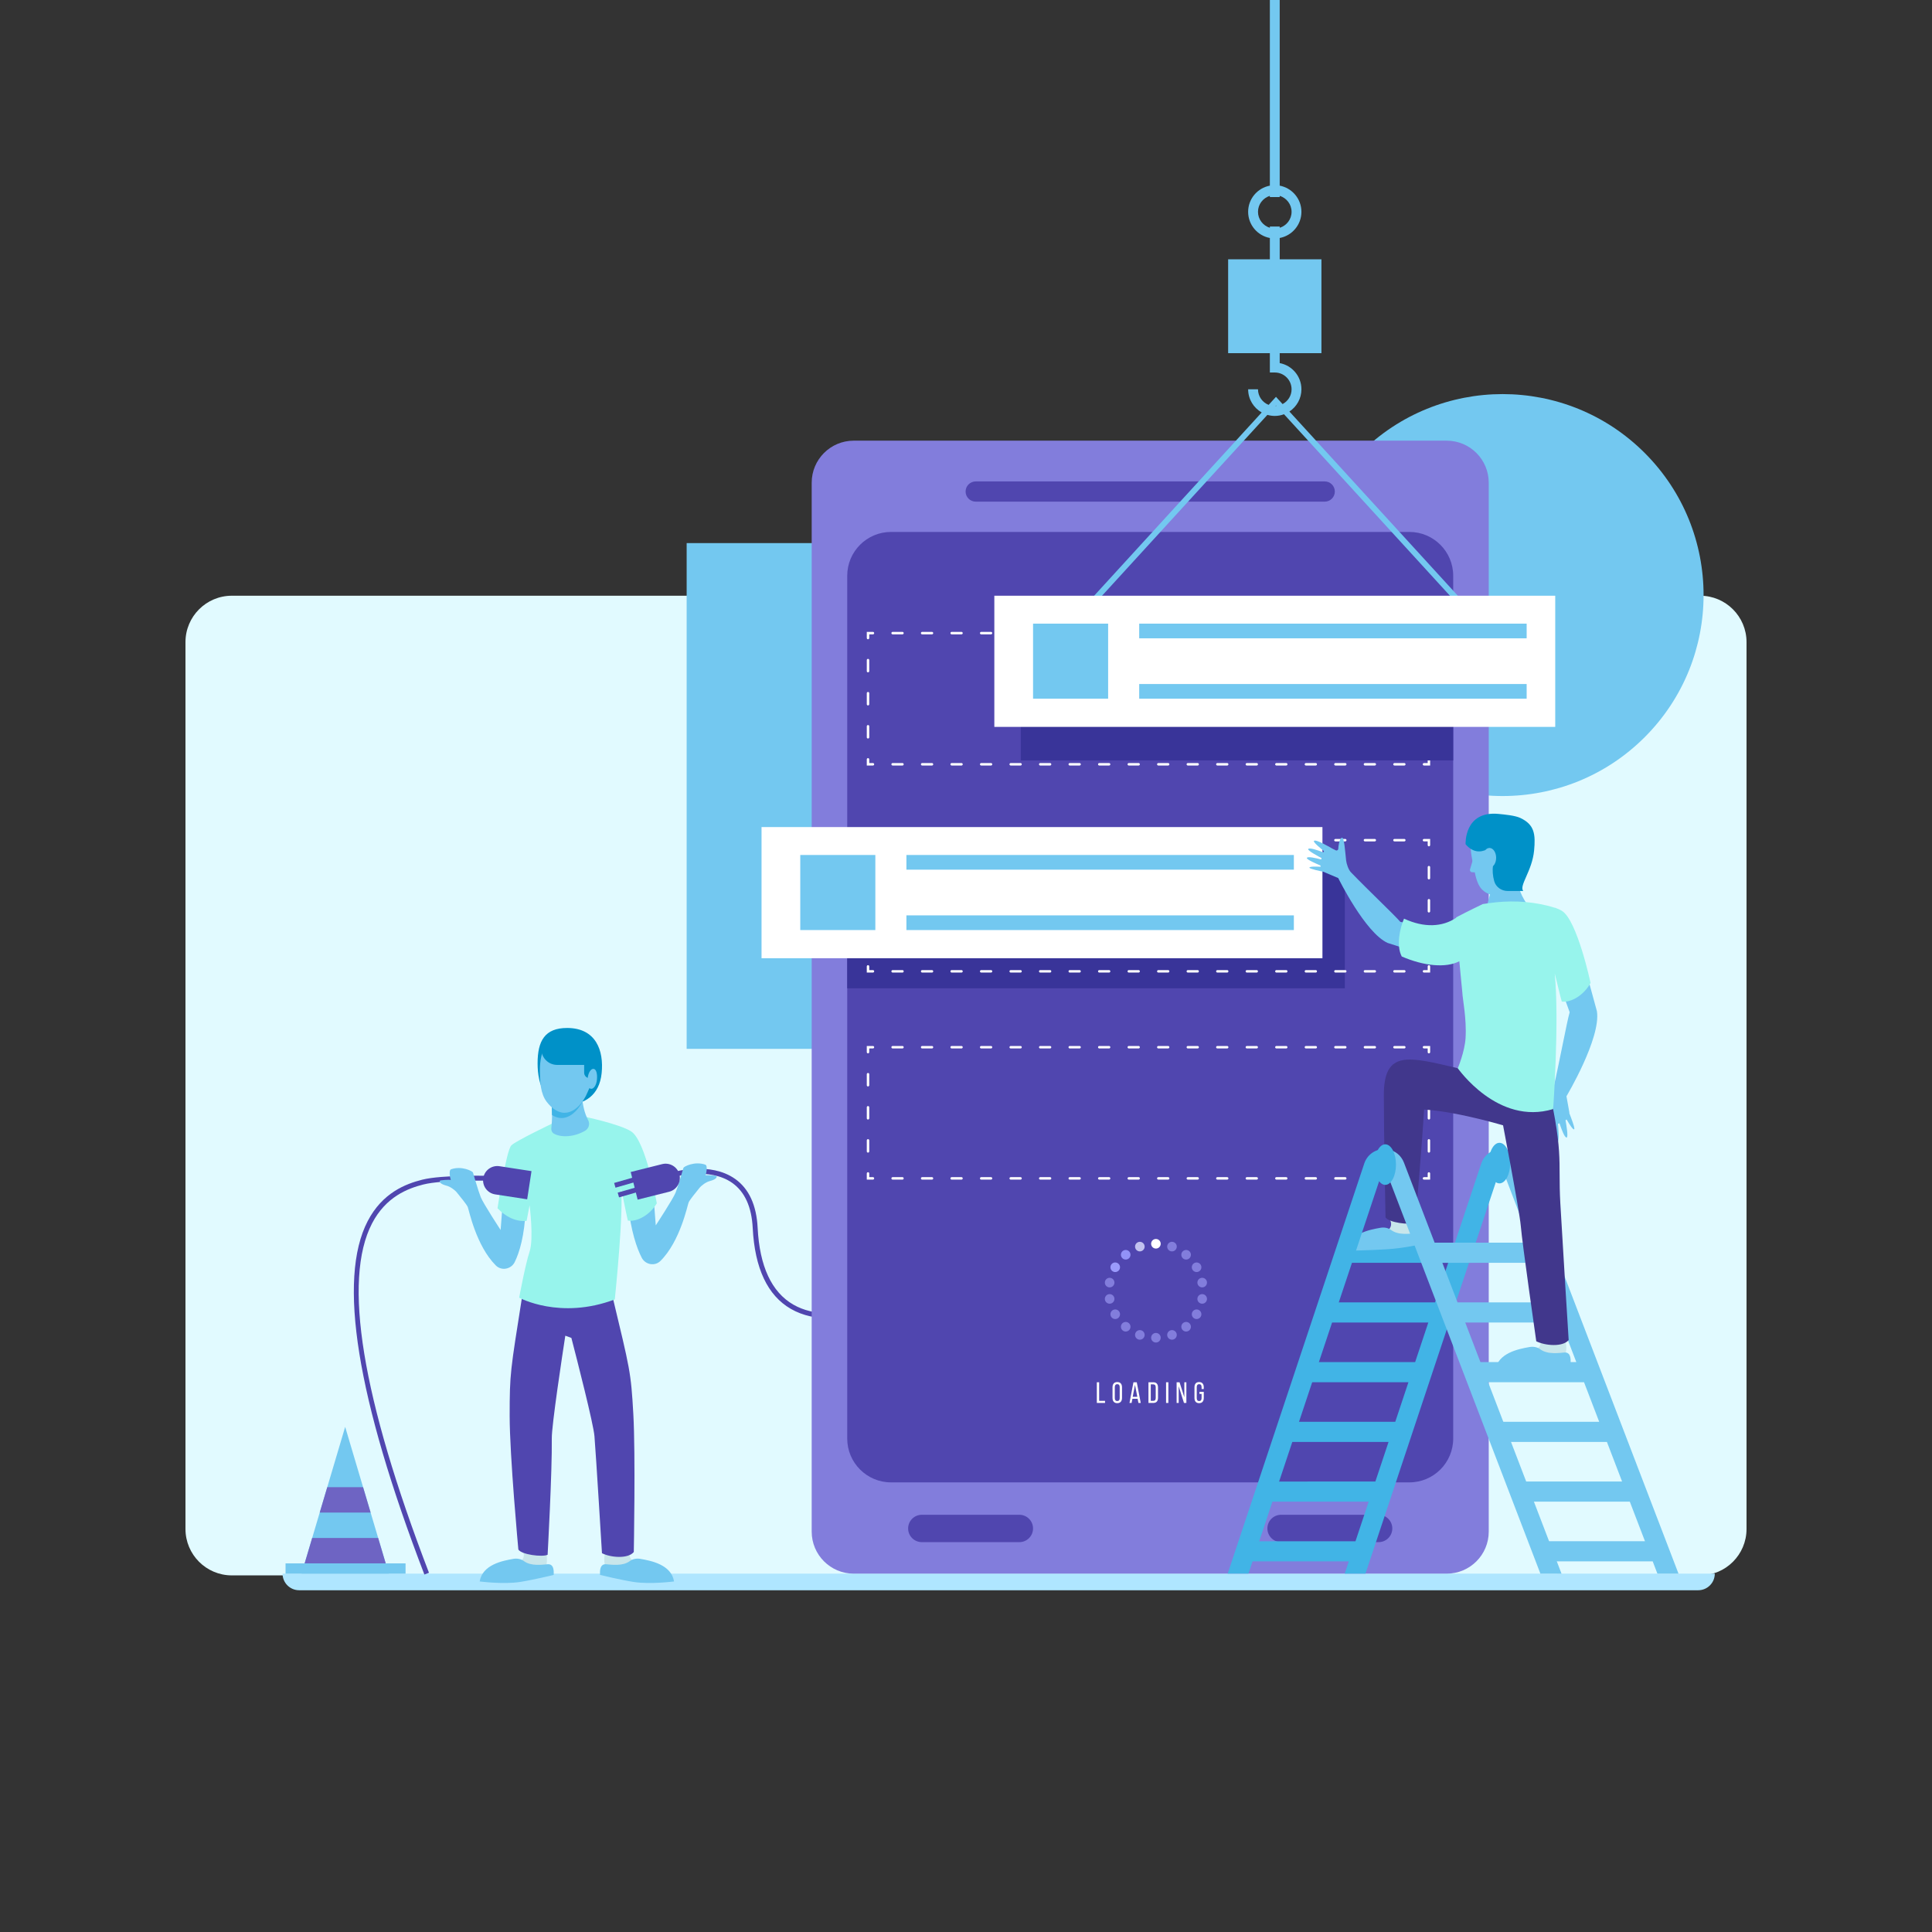 <?xml version="1.0" encoding="utf-8"?>
<!-- Generator: Adobe Illustrator 27.5.0, SVG Export Plug-In . SVG Version: 6.00 Build 0)  -->
<svg version="1.1" xmlns="http://www.w3.org/2000/svg" xmlns:xlink="http://www.w3.org/1999/xlink" x="0px" y="0px"
	 viewBox="0 0 500 500" style="enable-background:new 0 0 500 500;" xml:space="preserve">
<rect x="0" y="0" width="500" height="500" fill="#333333" stroke="none"/>
<g id="BACKGROUND">
	<g>
		<rect style="fill:transparent;" width="500" height="500"/>
		<path style="fill:#E1FAFF;" d="M439.991,407.709H60.009C53.376,407.709,48,402.332,48,395.7V166.182
			c0-6.632,5.377-12.009,12.009-12.009h379.982c6.632,0,12.009,5.377,12.009,12.009V395.7
			C452,402.332,446.623,407.709,439.991,407.709z"/>

		<ellipse transform="matrix(0.707 -0.707 0.707 0.707 5.037 320.114)" style="fill:#73C8F0;" cx="388.93" cy="153.977" rx="52.02" ry="52.02"/>
		<rect x="177.706" y="140.553" style="fill:#73C8F0;" width="64.72" height="130.888"/>
	</g>
</g>
	<g id="OBJECTS">
	<g>
		<g>
			<path style="fill:#0091C8;" d="M155.704,277.751c-0.597,5.756-4.434,8.193-9.436,8.193c-5.002,0-7.14-4.966-7.14-10.753
				c0-5.787,1.853-9.158,7.654-9.152C154.198,266.047,156.317,271.839,155.704,277.751z"/>
		</g>
		<g>
			<path style="fill:#AFE6FF;" d="M439.491,411.555H77.421c-2.372,0-4.295-1.923-4.295-4.295l0,0h370.661l0,0
				C443.786,409.632,441.863,411.555,439.491,411.555z"/>
		</g>
		<g>
			<path style="fill:#C8E6EB;" d="M134.496,404.306c1.633,1.104,3.538,1.942,6.757,1.49c0.415-1.315,0.371-2.962,0-4.847h-6.314
				C136.031,402.172,135.615,403.576,134.496,404.306z"/>
		</g>
		<g>
			<path style="fill:#73C8F0;" d="M143.021,405.482c-0.21-0.447-0.696-0.7-1.188-0.664c-1.391,0.103-4.374,0.59-6.236-0.804
				c-0.776-0.581-1.787-0.746-2.742-0.581c-2.851,0.491-8.012,1.521-8.713,5.845c0,0,6.157,0.802,10.455,0.129
				c3.526-0.552,8.698-1.819,8.698-1.819C143.298,406.913,143.387,406.263,143.021,405.482z"/>
		</g>
		<g>
			<path style="fill:#C8E6EB;" d="M164.407,404.208l-7.542,1.588c-0.715-1.421-0.573-3.075,0-4.847h6.314
				C162.76,402.343,162.608,403.372,164.407,404.208z"/>
		</g>
		<g>
			<path style="fill:#5046AF;" d="M109.83,407.488c-17.526-45.661-22.466-76.43-14.681-91.45c3.827-7.385,9.877-9.659,14.094-10.728
				c5.208-1.318,17.379-1.014,17.894-1l-0.033,1.274c-0.125-0.002-12.511-0.314-17.548,0.963
				c-3.979,1.008-9.684,3.148-13.275,10.077c-7.609,14.684-2.65,45.101,14.74,90.407L109.83,407.488z"/>
		</g>
		<g>
			<path style="fill:#73C8F0;" d="M130.21,309.818l-0.649,8.502c0,0-4.475-6.824-5.146-8.502c-0.671-1.678-1.902-6.041-2.014-6.377
				c-0.112-0.336-2.882-1.8-5.657-0.833c-0.747,0.26-0.159,2.724-0.047,2.738c0.112,0.014-1.21-0.081-2.627,0.137
				c-0.487,0.075-0.516,0.861,1.534,1.384c0.913,0.233,2.116,1.078,2.694,1.822c0.979,1.261,2.429,2.931,2.76,3.703
				c0.288,0.673,2.144,10.009,7.269,15.113c1.474,1.468,3.974,0.976,4.887-0.894c1.206-2.472,2.542-6.741,2.835-13.771
				L130.21,309.818z"/>
		</g>
		<path style="fill:#5046AF;" d="M163.908,366.031c-0.626-11.094-0.849-11.498-5.466-30.804c-0.374-1.562-1.771-2.665-3.377-2.665
			h-16.503c-1.709,0-3.164,1.248-3.43,2.936c-3.055,19.386-3.232,19.864-3.232,30.934c0,10.328,2.251,34.579,2.251,34.579
			c0.788,1.323,6.124,2.006,7.572,1.369c0,0,1.193-21.559,1.08-30.095c-0.045-3.404,2.753-21.773,3.499-26.608l1.572,0.574
			c1.464,5.649,5.7,22.18,5.97,25.414c0.396,4.744,1.945,30.305,1.945,30.305c2.287,1.144,6.729,1.507,8.237-0.31
			C164.027,401.659,164.49,376.343,163.908,366.031z"/>
		<g>
			<path style="fill:#5046AF;" d="M214.86,341.204c-3.499,0-7.041-0.657-10.178-2.46c-6.027-3.463-9.352-10.509-9.88-20.942
				c-0.276-5.454-2.061-9.379-5.303-11.668c-5.927-4.183-14.876-1.568-14.966-1.542l-0.367-1.221
				c0.391-0.117,9.624-2.819,16.063,1.718c3.583,2.525,5.55,6.78,5.847,12.648c0.505,9.973,3.615,16.669,9.242,19.901
				c10.759,6.184,27.334-2.255,27.5-2.342l0.586,1.133C232.894,336.692,224.025,341.204,214.86,341.204z"/>
		</g>
		<g>
			<path style="fill:#73C8F0;" d="M169.062,308.621l0.649,8.502c0,0,4.475-6.824,5.146-8.502c0.671-1.678,1.902-6.041,2.014-6.377
				c0.112-0.336,2.882-1.8,5.657-0.833c0.747,0.26,0.159,2.724,0.047,2.738c-0.112,0.014,1.21-0.081,2.627,0.136
				c0.486,0.075,0.516,0.861-1.534,1.384c-0.913,0.233-2.116,1.078-2.694,1.822c-0.98,1.261-2.429,2.931-2.76,3.703
				c-0.289,0.673-2.15,10.036-7.291,15.134c-1.457,1.445-3.914,0.986-4.85-0.84c-1.26-2.456-2.776-6.76-3.582-14L169.062,308.621z"
			/>
		</g>
		<g>
			<path style="fill:#827DDC;" d="M374.405,407.259h-153.46c-6.008,0-10.879-4.871-10.879-10.879V124.923
				c0-6.008,4.871-10.879,10.879-10.879h153.46c6.008,0,10.879,4.871,10.879,10.879V396.38
				C385.284,402.389,380.413,407.259,374.405,407.259z"/>
		</g>
		<g>
			<path style="fill:#5046AF;" d="M364.743,383.638H230.607c-6.266,0-11.345-5.079-11.345-11.345V149.01
				c0-6.266,5.079-11.345,11.345-11.345h134.136c6.266,0,11.345,5.079,11.345,11.345v223.283
				C376.088,378.559,371.008,383.638,364.743,383.638z"/>
		</g>
		<g>
			<rect x="219.262" y="221.824" style="fill:#393499;" width="128.78" height="33.945"/>
		</g>
		<g>
			<g>
				<g>
					<path style="fill:#FFFFFF;" d="M370.12,305.281h-1.593c-0.176,0-0.318-0.143-0.318-0.318c0-0.176,0.143-0.318,0.318-0.318
						h0.956v-0.956c0-0.176,0.143-0.318,0.318-0.318c0.176,0,0.318,0.143,0.318,0.318V305.281z"/>
				</g>
				<g>
					<path style="fill:#FFFFFF;" d="M363.435,305.281h-2.547c-0.176,0-0.318-0.143-0.318-0.318c0-0.176,0.143-0.318,0.318-0.318
						h2.547c0.176,0,0.318,0.143,0.318,0.318C363.753,305.139,363.61,305.281,363.435,305.281z M355.795,305.281h-2.547
						c-0.176,0-0.318-0.143-0.318-0.318c0-0.176,0.143-0.318,0.318-0.318h2.547c0.176,0,0.318,0.143,0.318,0.318
						C356.113,305.139,355.971,305.281,355.795,305.281z M348.155,305.281h-2.547c-0.176,0-0.318-0.143-0.318-0.318
						c0-0.176,0.143-0.318,0.318-0.318h2.547c0.176,0,0.318,0.143,0.318,0.318C348.474,305.139,348.331,305.281,348.155,305.281z
						 M340.515,305.281h-2.546c-0.176,0-0.318-0.143-0.318-0.318c0-0.176,0.143-0.318,0.318-0.318h2.546
						c0.176,0,0.318,0.143,0.318,0.318C340.833,305.139,340.69,305.281,340.515,305.281z M332.875,305.281h-2.547
						c-0.176,0-0.318-0.143-0.318-0.318c0-0.176,0.142-0.318,0.318-0.318h2.547c0.176,0,0.318,0.143,0.318,0.318
						C333.193,305.139,333.051,305.281,332.875,305.281z M325.235,305.281h-2.547c-0.176,0-0.318-0.143-0.318-0.318
						c0-0.176,0.143-0.318,0.318-0.318h2.547c0.176,0,0.318,0.143,0.318,0.318C325.554,305.139,325.411,305.281,325.235,305.281z
						 M317.596,305.281h-2.547c-0.176,0-0.318-0.143-0.318-0.318c0-0.176,0.142-0.318,0.318-0.318h2.547
						c0.176,0,0.318,0.143,0.318,0.318C317.914,305.139,317.771,305.281,317.596,305.281z M309.955,305.281h-2.546
						c-0.176,0-0.318-0.143-0.318-0.318c0-0.176,0.143-0.318,0.318-0.318h2.546c0.176,0,0.318,0.143,0.318,0.318
						C310.273,305.139,310.131,305.281,309.955,305.281z M302.315,305.281h-2.547c-0.176,0-0.318-0.143-0.318-0.318
						c0-0.176,0.143-0.318,0.318-0.318h2.547c0.176,0,0.318,0.143,0.318,0.318C302.634,305.139,302.491,305.281,302.315,305.281z
						 M294.676,305.281h-2.547c-0.176,0-0.318-0.143-0.318-0.318c0-0.176,0.143-0.318,0.318-0.318h2.547
						c0.176,0,0.318,0.143,0.318,0.318C294.994,305.139,294.852,305.281,294.676,305.281z M287.036,305.281h-2.547
						c-0.176,0-0.318-0.143-0.318-0.318c0-0.176,0.143-0.318,0.318-0.318h2.547c0.176,0,0.318,0.143,0.318,0.318
						C287.354,305.139,287.212,305.281,287.036,305.281z M279.395,305.281h-2.546c-0.176,0-0.318-0.143-0.318-0.318
						c0-0.176,0.143-0.318,0.318-0.318h2.546c0.176,0,0.318,0.143,0.318,0.318C279.714,305.139,279.571,305.281,279.395,305.281z
						 M271.756,305.281h-2.547c-0.176,0-0.318-0.143-0.318-0.318c0-0.176,0.143-0.318,0.318-0.318h2.547
						c0.176,0,0.318,0.143,0.318,0.318C272.074,305.139,271.932,305.281,271.756,305.281z M264.116,305.281h-2.547
						c-0.176,0-0.318-0.143-0.318-0.318c0-0.176,0.143-0.318,0.318-0.318h2.547c0.176,0,0.318,0.143,0.318,0.318
						C264.435,305.139,264.292,305.281,264.116,305.281z M256.477,305.281h-2.547c-0.176,0-0.318-0.143-0.318-0.318
						c0-0.176,0.143-0.318,0.318-0.318h2.547c0.176,0,0.318,0.143,0.318,0.318C256.795,305.139,256.652,305.281,256.477,305.281z
						 M248.836,305.281h-2.547c-0.176,0-0.319-0.143-0.319-0.318c0-0.176,0.143-0.318,0.319-0.318h2.547
						c0.176,0,0.319,0.143,0.319,0.318C249.155,305.139,249.012,305.281,248.836,305.281z M241.196,305.281h-2.546
						c-0.176,0-0.319-0.143-0.319-0.318c0-0.176,0.143-0.318,0.319-0.318h2.546c0.176,0,0.319,0.143,0.319,0.318
						C241.515,305.139,241.372,305.281,241.196,305.281z M233.557,305.281h-2.547c-0.176,0-0.319-0.143-0.319-0.318
						c0-0.176,0.143-0.318,0.319-0.318h2.547c0.176,0,0.319,0.143,0.319,0.318C233.875,305.139,233.732,305.281,233.557,305.281z"/>
				</g>
				<g>
					<path style="fill:#FFFFFF;" d="M225.916,305.281h-1.593v-1.593c0-0.176,0.143-0.318,0.319-0.318
						c0.176,0,0.319,0.143,0.319,0.318v0.956h0.956c0.176,0,0.319,0.143,0.319,0.318
						C226.235,305.139,226.092,305.281,225.916,305.281z"/>
				</g>
				<g>
					<path style="fill:#FFFFFF;" d="M224.642,298.299c-0.176,0-0.319-0.142-0.319-0.318v-2.854c0-0.176,0.143-0.318,0.319-0.318
						c0.176,0,0.319,0.143,0.319,0.318v2.854C224.96,298.156,224.817,298.299,224.642,298.299z M224.642,289.736
						c-0.176,0-0.319-0.142-0.319-0.318v-2.853c0-0.176,0.143-0.318,0.319-0.318c0.176,0,0.319,0.143,0.319,0.318v2.853
						C224.96,289.594,224.817,289.736,224.642,289.736z M224.642,281.174c-0.176,0-0.319-0.142-0.319-0.318v-2.853
						c0-0.176,0.143-0.318,0.319-0.318c0.176,0,0.319,0.143,0.319,0.318v2.853C224.96,281.031,224.817,281.174,224.642,281.174z"/>
				</g>
				<g>
					<path style="fill:#FFFFFF;" d="M224.642,272.611c-0.176,0-0.319-0.142-0.319-0.318V270.7h1.593
						c0.176,0,0.319,0.143,0.319,0.318c0,0.176-0.143,0.318-0.319,0.318h-0.956v0.956
						C224.96,272.469,224.817,272.611,224.642,272.611z"/>
				</g>
				<g>
					<path style="fill:#FFFFFF;" d="M363.434,271.337h-2.546c-0.176,0-0.318-0.143-0.318-0.318c0-0.176,0.143-0.318,0.318-0.318
						h2.546c0.176,0,0.318,0.143,0.318,0.318C363.752,271.194,363.609,271.337,363.434,271.337z M355.794,271.337h-2.547
						c-0.176,0-0.318-0.143-0.318-0.318c0-0.176,0.143-0.318,0.318-0.318h2.547c0.176,0,0.318,0.143,0.318,0.318
						C356.112,271.194,355.97,271.337,355.794,271.337z M348.154,271.337h-2.547c-0.176,0-0.318-0.143-0.318-0.318
						c0-0.176,0.142-0.318,0.318-0.318h2.547c0.176,0,0.318,0.143,0.318,0.318C348.473,271.194,348.33,271.337,348.154,271.337z
						 M340.515,271.337h-2.547c-0.176,0-0.318-0.143-0.318-0.318c0-0.176,0.143-0.318,0.318-0.318h2.547
						c0.176,0,0.318,0.143,0.318,0.318C340.833,271.194,340.69,271.337,340.515,271.337z M332.874,271.337h-2.546
						c-0.176,0-0.318-0.143-0.318-0.318c0-0.176,0.142-0.318,0.318-0.318h2.546c0.176,0,0.318,0.143,0.318,0.318
						C333.192,271.194,333.05,271.337,332.874,271.337z M325.234,271.337h-2.547c-0.176,0-0.318-0.143-0.318-0.318
						c0-0.176,0.143-0.318,0.318-0.318h2.547c0.176,0,0.318,0.143,0.318,0.318C325.553,271.194,325.41,271.337,325.234,271.337z
						 M317.595,271.337h-2.547c-0.176,0-0.318-0.143-0.318-0.318c0-0.176,0.143-0.318,0.318-0.318h2.547
						c0.176,0,0.318,0.143,0.318,0.318C317.913,271.194,317.77,271.337,317.595,271.337z M309.955,271.337h-2.547
						c-0.176,0-0.318-0.143-0.318-0.318c0-0.176,0.143-0.318,0.318-0.318h2.547c0.176,0,0.318,0.143,0.318,0.318
						C310.273,271.194,310.131,271.337,309.955,271.337z M302.314,271.337h-2.546c-0.176,0-0.318-0.143-0.318-0.318
						c0-0.176,0.143-0.318,0.318-0.318h2.546c0.176,0,0.318,0.143,0.318,0.318C302.633,271.194,302.49,271.337,302.314,271.337z
						 M294.675,271.337h-2.547c-0.176,0-0.318-0.143-0.318-0.318c0-0.176,0.142-0.318,0.318-0.318h2.547
						c0.176,0,0.318,0.143,0.318,0.318C294.993,271.194,294.851,271.337,294.675,271.337z M287.035,271.337h-2.547
						c-0.176,0-0.318-0.143-0.318-0.318c0-0.176,0.143-0.318,0.318-0.318h2.547c0.176,0,0.318,0.143,0.318,0.318
						C287.353,271.194,287.211,271.337,287.035,271.337z M279.395,271.337h-2.547c-0.176,0-0.318-0.143-0.318-0.318
						c0-0.176,0.143-0.318,0.318-0.318h2.547c0.176,0,0.318,0.143,0.318,0.318C279.714,271.194,279.571,271.337,279.395,271.337z
						 M271.755,271.337h-2.546c-0.176,0-0.318-0.143-0.318-0.318c0-0.176,0.143-0.318,0.318-0.318h2.546
						c0.176,0,0.318,0.143,0.318,0.318C272.073,271.194,271.931,271.337,271.755,271.337z M264.115,271.337h-2.547
						c-0.176,0-0.318-0.143-0.318-0.318c0-0.176,0.143-0.318,0.318-0.318h2.547c0.176,0,0.318,0.143,0.318,0.318
						C264.434,271.194,264.291,271.337,264.115,271.337z M256.476,271.337h-2.547c-0.176,0-0.318-0.143-0.318-0.318
						c0-0.176,0.142-0.318,0.318-0.318h2.547c0.176,0,0.318,0.143,0.318,0.318C256.794,271.194,256.651,271.337,256.476,271.337z
						 M248.835,271.337h-2.546c-0.176,0-0.319-0.143-0.319-0.318c0-0.176,0.143-0.318,0.319-0.318h2.546
						c0.176,0,0.319,0.143,0.319,0.318C249.154,271.194,249.011,271.337,248.835,271.337z M241.196,271.337h-2.547
						c-0.176,0-0.319-0.143-0.319-0.318c0-0.176,0.143-0.318,0.319-0.318h2.547c0.176,0,0.319,0.143,0.319,0.318
						C241.515,271.194,241.372,271.337,241.196,271.337z M233.556,271.337h-2.546c-0.176,0-0.319-0.143-0.319-0.318
						c0-0.176,0.143-0.318,0.319-0.318h2.546c0.176,0,0.319,0.143,0.319,0.318C233.874,271.194,233.731,271.337,233.556,271.337z"/>
				</g>
				<g>
					<path style="fill:#FFFFFF;" d="M369.802,272.611c-0.176,0-0.318-0.142-0.318-0.318v-0.956h-0.956
						c-0.176,0-0.318-0.143-0.318-0.318c0-0.176,0.143-0.318,0.318-0.318h1.593v1.593
						C370.12,272.469,369.977,272.611,369.802,272.611z"/>
				</g>
				<g>
					<path style="fill:#FFFFFF;" d="M369.802,298.298c-0.176,0-0.318-0.143-0.318-0.318v-2.853c0-0.176,0.143-0.318,0.318-0.318
						c0.176,0,0.318,0.143,0.318,0.318v2.853C370.12,298.155,369.977,298.298,369.802,298.298z M369.802,289.735
						c-0.176,0-0.318-0.143-0.318-0.318v-2.853c0-0.176,0.143-0.318,0.318-0.318c0.176,0,0.318,0.143,0.318,0.318v2.853
						C370.12,289.593,369.977,289.735,369.802,289.735z M369.802,281.174c-0.176,0-0.318-0.142-0.318-0.318v-2.854
						c0-0.176,0.143-0.318,0.318-0.318c0.176,0,0.318,0.143,0.318,0.318v2.854C370.12,281.031,369.977,281.174,369.802,281.174z"/>
				</g>
			</g>
			<g>
				<g>
					<path style="fill:#FFFFFF;" d="M370.12,251.698h-1.593c-0.176,0-0.318-0.143-0.318-0.318s0.143-0.318,0.318-0.318h0.956v-0.956
						c0-0.176,0.143-0.319,0.318-0.319c0.176,0,0.318,0.143,0.318,0.319V251.698z"/>
				</g>
				<g>
					<path style="fill:#FFFFFF;" d="M363.435,251.698h-2.547c-0.176,0-0.318-0.143-0.318-0.318s0.143-0.318,0.318-0.318h2.547
						c0.176,0,0.318,0.143,0.318,0.318S363.61,251.698,363.435,251.698z M355.795,251.698h-2.547c-0.176,0-0.318-0.143-0.318-0.318
						s0.143-0.318,0.318-0.318h2.547c0.176,0,0.318,0.143,0.318,0.318S355.971,251.698,355.795,251.698z M348.155,251.698h-2.547
						c-0.176,0-0.318-0.143-0.318-0.318s0.143-0.318,0.318-0.318h2.547c0.176,0,0.318,0.143,0.318,0.318
						S348.331,251.698,348.155,251.698z M340.515,251.698h-2.546c-0.176,0-0.318-0.143-0.318-0.318s0.143-0.318,0.318-0.318h2.546
						c0.176,0,0.318,0.143,0.318,0.318S340.69,251.698,340.515,251.698z M332.875,251.698h-2.547c-0.176,0-0.318-0.143-0.318-0.318
						s0.142-0.318,0.318-0.318h2.547c0.176,0,0.318,0.143,0.318,0.318S333.051,251.698,332.875,251.698z M325.235,251.698h-2.547
						c-0.176,0-0.318-0.143-0.318-0.318s0.143-0.318,0.318-0.318h2.547c0.176,0,0.318,0.143,0.318,0.318
						S325.411,251.698,325.235,251.698z M317.596,251.698h-2.547c-0.176,0-0.318-0.143-0.318-0.318s0.142-0.318,0.318-0.318h2.547
						c0.176,0,0.318,0.143,0.318,0.318S317.771,251.698,317.596,251.698z M309.955,251.698h-2.546c-0.176,0-0.318-0.143-0.318-0.318
						s0.143-0.318,0.318-0.318h2.546c0.176,0,0.318,0.143,0.318,0.318S310.131,251.698,309.955,251.698z M302.315,251.698h-2.547
						c-0.176,0-0.318-0.143-0.318-0.318s0.143-0.318,0.318-0.318h2.547c0.176,0,0.318,0.143,0.318,0.318
						S302.491,251.698,302.315,251.698z M294.676,251.698h-2.547c-0.176,0-0.318-0.143-0.318-0.318s0.143-0.318,0.318-0.318h2.547
						c0.176,0,0.318,0.143,0.318,0.318S294.852,251.698,294.676,251.698z M287.036,251.698h-2.547c-0.176,0-0.318-0.143-0.318-0.318
						s0.143-0.318,0.318-0.318h2.547c0.176,0,0.318,0.143,0.318,0.318S287.212,251.698,287.036,251.698z M279.395,251.698h-2.546
						c-0.176,0-0.318-0.143-0.318-0.318s0.143-0.318,0.318-0.318h2.546c0.176,0,0.318,0.143,0.318,0.318
						S279.571,251.698,279.395,251.698z M271.756,251.698h-2.547c-0.176,0-0.318-0.143-0.318-0.318s0.143-0.318,0.318-0.318h2.547
						c0.176,0,0.318,0.143,0.318,0.318S271.932,251.698,271.756,251.698z M264.116,251.698h-2.547c-0.176,0-0.318-0.143-0.318-0.318
						s0.143-0.318,0.318-0.318h2.547c0.176,0,0.318,0.143,0.318,0.318S264.292,251.698,264.116,251.698z M256.477,251.698h-2.547
						c-0.176,0-0.318-0.143-0.318-0.318s0.143-0.318,0.318-0.318h2.547c0.176,0,0.318,0.143,0.318,0.318
						S256.652,251.698,256.477,251.698z M248.836,251.698h-2.547c-0.176,0-0.319-0.143-0.319-0.318s0.143-0.318,0.319-0.318h2.547
						c0.176,0,0.319,0.143,0.319,0.318S249.012,251.698,248.836,251.698z M241.196,251.698h-2.546c-0.176,0-0.319-0.143-0.319-0.318
						s0.143-0.318,0.319-0.318h2.546c0.176,0,0.319,0.143,0.319,0.318S241.372,251.698,241.196,251.698z M233.557,251.698h-2.547
						c-0.176,0-0.319-0.143-0.319-0.318s0.143-0.318,0.319-0.318h2.547c0.176,0,0.319,0.143,0.319,0.318
						S233.732,251.698,233.557,251.698z"/>
				</g>
				<g>
					<path style="fill:#FFFFFF;" d="M225.916,251.698h-1.593v-1.593c0-0.176,0.143-0.319,0.319-0.319
						c0.176,0,0.319,0.143,0.319,0.319v0.956h0.956c0.176,0,0.319,0.143,0.319,0.318S226.092,251.698,225.916,251.698z"/>
				</g>
				<g>
					<path style="fill:#FFFFFF;" d="M224.642,244.715c-0.176,0-0.319-0.143-0.319-0.319v-2.854c0-0.176,0.143-0.319,0.319-0.319
						c0.176,0,0.319,0.143,0.319,0.319v2.854C224.96,244.572,224.817,244.715,224.642,244.715z M224.642,236.153
						c-0.176,0-0.319-0.143-0.319-0.319v-2.854c0-0.176,0.143-0.319,0.319-0.319c0.176,0,0.319,0.143,0.319,0.319v2.854
						C224.96,236.01,224.817,236.153,224.642,236.153z M224.642,227.591c-0.176,0-0.319-0.143-0.319-0.319v-2.855
						c0-0.176,0.143-0.319,0.319-0.319c0.176,0,0.319,0.143,0.319,0.319v2.855C224.96,227.448,224.817,227.591,224.642,227.591z"/>
				</g>
				<g>
					<path style="fill:#FFFFFF;" d="M224.642,219.028c-0.176,0-0.319-0.143-0.319-0.319v-1.593h1.593
						c0.176,0,0.319,0.143,0.319,0.319c0,0.176-0.143,0.319-0.319,0.319h-0.956v0.956
						C224.96,218.885,224.817,219.028,224.642,219.028z"/>
				</g>
				<g>
					<path style="fill:#FFFFFF;" d="M363.434,217.754h-2.546c-0.176,0-0.318-0.143-0.318-0.319c0-0.176,0.143-0.319,0.318-0.319
						h2.546c0.176,0,0.318,0.143,0.318,0.319C363.752,217.611,363.609,217.754,363.434,217.754z M355.794,217.754h-2.547
						c-0.176,0-0.318-0.143-0.318-0.319c0-0.176,0.143-0.319,0.318-0.319h2.547c0.176,0,0.318,0.143,0.318,0.319
						C356.112,217.611,355.97,217.754,355.794,217.754z M348.154,217.754h-2.547c-0.176,0-0.318-0.143-0.318-0.319
						c0-0.176,0.142-0.319,0.318-0.319h2.547c0.176,0,0.318,0.143,0.318,0.319C348.473,217.611,348.33,217.754,348.154,217.754z
						 M340.515,217.754h-2.547c-0.176,0-0.318-0.143-0.318-0.319c0-0.176,0.143-0.319,0.318-0.319h2.547
						c0.176,0,0.318,0.143,0.318,0.319C340.833,217.611,340.69,217.754,340.515,217.754z M332.874,217.754h-2.546
						c-0.176,0-0.318-0.143-0.318-0.319c0-0.176,0.142-0.319,0.318-0.319h2.546c0.176,0,0.318,0.143,0.318,0.319
						C333.192,217.611,333.05,217.754,332.874,217.754z M325.234,217.754h-2.547c-0.176,0-0.318-0.143-0.318-0.319
						c0-0.176,0.143-0.319,0.318-0.319h2.547c0.176,0,0.318,0.143,0.318,0.319C325.553,217.611,325.41,217.754,325.234,217.754z
						 M317.595,217.754h-2.547c-0.176,0-0.318-0.143-0.318-0.319c0-0.176,0.143-0.319,0.318-0.319h2.547
						c0.176,0,0.318,0.143,0.318,0.319C317.913,217.611,317.77,217.754,317.595,217.754z M309.955,217.754h-2.547
						c-0.176,0-0.318-0.143-0.318-0.319c0-0.176,0.143-0.319,0.318-0.319h2.547c0.176,0,0.318,0.143,0.318,0.319
						C310.273,217.611,310.131,217.754,309.955,217.754z M302.314,217.754h-2.546c-0.176,0-0.318-0.143-0.318-0.319
						c0-0.176,0.143-0.319,0.318-0.319h2.546c0.176,0,0.318,0.143,0.318,0.319C302.633,217.611,302.49,217.754,302.314,217.754z
						 M294.675,217.754h-2.547c-0.176,0-0.318-0.143-0.318-0.319c0-0.176,0.142-0.319,0.318-0.319h2.547
						c0.176,0,0.318,0.143,0.318,0.319C294.993,217.611,294.851,217.754,294.675,217.754z M287.035,217.754h-2.547
						c-0.176,0-0.318-0.143-0.318-0.319c0-0.176,0.143-0.319,0.318-0.319h2.547c0.176,0,0.318,0.143,0.318,0.319
						C287.353,217.611,287.211,217.754,287.035,217.754z M279.395,217.754h-2.547c-0.176,0-0.318-0.143-0.318-0.319
						c0-0.176,0.143-0.319,0.318-0.319h2.547c0.176,0,0.318,0.143,0.318,0.319C279.714,217.611,279.571,217.754,279.395,217.754z
						 M271.755,217.754h-2.546c-0.176,0-0.318-0.143-0.318-0.319c0-0.176,0.143-0.319,0.318-0.319h2.546
						c0.176,0,0.318,0.143,0.318,0.319C272.073,217.611,271.931,217.754,271.755,217.754z M264.115,217.754h-2.547
						c-0.176,0-0.318-0.143-0.318-0.319c0-0.176,0.143-0.319,0.318-0.319h2.547c0.176,0,0.318,0.143,0.318,0.319
						C264.434,217.611,264.291,217.754,264.115,217.754z M256.476,217.754h-2.547c-0.176,0-0.318-0.143-0.318-0.319
						c0-0.176,0.142-0.319,0.318-0.319h2.547c0.176,0,0.318,0.143,0.318,0.319C256.794,217.611,256.651,217.754,256.476,217.754z
						 M248.835,217.754h-2.546c-0.176,0-0.319-0.143-0.319-0.319c0-0.176,0.143-0.319,0.319-0.319h2.546
						c0.176,0,0.319,0.143,0.319,0.319C249.154,217.611,249.011,217.754,248.835,217.754z M241.196,217.754h-2.547
						c-0.176,0-0.319-0.143-0.319-0.319c0-0.176,0.143-0.319,0.319-0.319h2.547c0.176,0,0.319,0.143,0.319,0.319
						C241.515,217.611,241.372,217.754,241.196,217.754z M233.556,217.754h-2.546c-0.176,0-0.319-0.143-0.319-0.319
						c0-0.176,0.143-0.319,0.319-0.319h2.546c0.176,0,0.319,0.143,0.319,0.319C233.874,217.611,233.731,217.754,233.556,217.754z"/>
				</g>
				<g>
					<path style="fill:#FFFFFF;" d="M369.802,219.028c-0.176,0-0.318-0.143-0.318-0.319v-0.956h-0.956
						c-0.176,0-0.318-0.143-0.318-0.319c0-0.176,0.143-0.319,0.318-0.319h1.593v1.593
						C370.12,218.885,369.977,219.028,369.802,219.028z"/>
				</g>
				<g>
					<path style="fill:#FFFFFF;" d="M369.802,244.716c-0.176,0-0.318-0.143-0.318-0.319v-2.855c0-0.176,0.143-0.319,0.318-0.319
						c0.176,0,0.318,0.143,0.318,0.319v2.855C370.12,244.573,369.977,244.716,369.802,244.716z M369.802,236.153
						c-0.176,0-0.318-0.143-0.318-0.319v-2.854c0-0.176,0.143-0.319,0.318-0.319c0.176,0,0.318,0.143,0.318,0.319v2.854
						C370.12,236.01,369.977,236.153,369.802,236.153z M369.802,227.591c-0.176,0-0.318-0.143-0.318-0.319v-2.854
						c0-0.176,0.143-0.319,0.318-0.319c0.176,0,0.318,0.143,0.318,0.319v2.854C370.12,227.448,369.977,227.591,369.802,227.591z"/>
				</g>
			</g>
			<g>
				<g>
					<path style="fill:#FFFFFF;" d="M370.12,198.115h-1.593c-0.176,0-0.318-0.143-0.318-0.319s0.143-0.319,0.318-0.319h0.956v-0.956
						c0-0.176,0.143-0.319,0.318-0.319c0.176,0,0.318,0.143,0.318,0.319V198.115z"/>
				</g>
				<g>
					<path style="fill:#FFFFFF;" d="M363.435,198.115h-2.547c-0.176,0-0.318-0.143-0.318-0.319s0.143-0.319,0.318-0.319h2.547
						c0.176,0,0.318,0.143,0.318,0.319S363.61,198.115,363.435,198.115z M355.795,198.115h-2.547c-0.176,0-0.318-0.143-0.318-0.319
						s0.143-0.319,0.318-0.319h2.547c0.176,0,0.318,0.143,0.318,0.319S355.971,198.115,355.795,198.115z M348.155,198.115h-2.547
						c-0.176,0-0.318-0.143-0.318-0.319s0.143-0.319,0.318-0.319h2.547c0.176,0,0.318,0.143,0.318,0.319
						S348.331,198.115,348.155,198.115z M340.515,198.115h-2.546c-0.176,0-0.318-0.143-0.318-0.319s0.143-0.319,0.318-0.319h2.546
						c0.176,0,0.318,0.143,0.318,0.319S340.69,198.115,340.515,198.115z M332.875,198.115h-2.547c-0.176,0-0.318-0.143-0.318-0.319
						s0.142-0.319,0.318-0.319h2.547c0.176,0,0.318,0.143,0.318,0.319S333.051,198.115,332.875,198.115z M325.235,198.115h-2.547
						c-0.176,0-0.318-0.143-0.318-0.319s0.143-0.319,0.318-0.319h2.547c0.176,0,0.318,0.143,0.318,0.319
						S325.411,198.115,325.235,198.115z M317.596,198.115h-2.547c-0.176,0-0.318-0.143-0.318-0.319s0.142-0.319,0.318-0.319h2.547
						c0.176,0,0.318,0.143,0.318,0.319S317.771,198.115,317.596,198.115z M309.955,198.115h-2.546c-0.176,0-0.318-0.143-0.318-0.319
						s0.143-0.319,0.318-0.319h2.546c0.176,0,0.318,0.143,0.318,0.319S310.131,198.115,309.955,198.115z M302.315,198.115h-2.547
						c-0.176,0-0.318-0.143-0.318-0.319s0.143-0.319,0.318-0.319h2.547c0.176,0,0.318,0.143,0.318,0.319
						S302.491,198.115,302.315,198.115z M294.676,198.115h-2.547c-0.176,0-0.318-0.143-0.318-0.319s0.143-0.319,0.318-0.319h2.547
						c0.176,0,0.318,0.143,0.318,0.319S294.852,198.115,294.676,198.115z M287.036,198.115h-2.547c-0.176,0-0.318-0.143-0.318-0.319
						s0.143-0.319,0.318-0.319h2.547c0.176,0,0.318,0.143,0.318,0.319S287.212,198.115,287.036,198.115z M279.395,198.115h-2.546
						c-0.176,0-0.318-0.143-0.318-0.319s0.143-0.319,0.318-0.319h2.546c0.176,0,0.318,0.143,0.318,0.319
						S279.571,198.115,279.395,198.115z M271.756,198.115h-2.547c-0.176,0-0.318-0.143-0.318-0.319s0.143-0.319,0.318-0.319h2.547
						c0.176,0,0.318,0.143,0.318,0.319S271.932,198.115,271.756,198.115z M264.116,198.115h-2.547c-0.176,0-0.318-0.143-0.318-0.319
						s0.143-0.319,0.318-0.319h2.547c0.176,0,0.318,0.143,0.318,0.319S264.292,198.115,264.116,198.115z M256.477,198.115h-2.547
						c-0.176,0-0.318-0.143-0.318-0.319s0.143-0.319,0.318-0.319h2.547c0.176,0,0.318,0.143,0.318,0.319
						S256.652,198.115,256.477,198.115z M248.836,198.115h-2.547c-0.176,0-0.319-0.143-0.319-0.319s0.143-0.319,0.319-0.319h2.547
						c0.176,0,0.319,0.143,0.319,0.319S249.012,198.115,248.836,198.115z M241.196,198.115h-2.546c-0.176,0-0.319-0.143-0.319-0.319
						s0.143-0.319,0.319-0.319h2.546c0.176,0,0.319,0.143,0.319,0.319S241.372,198.115,241.196,198.115z M233.557,198.115h-2.547
						c-0.176,0-0.319-0.143-0.319-0.319s0.143-0.319,0.319-0.319h2.547c0.176,0,0.319,0.143,0.319,0.319
						S233.732,198.115,233.557,198.115z"/>
				</g>
				<g>
					<path style="fill:#FFFFFF;" d="M225.916,198.115h-1.593v-1.593c0-0.176,0.143-0.319,0.319-0.319
						c0.176,0,0.319,0.143,0.319,0.319v0.956h0.956c0.176,0,0.319,0.143,0.319,0.319S226.092,198.115,225.916,198.115z"/>
				</g>
				<g>
					<path style="fill:#FFFFFF;" d="M224.642,191.132c-0.176,0-0.319-0.143-0.319-0.319v-2.854c0-0.176,0.143-0.319,0.319-0.319
						c0.176,0,0.319,0.143,0.319,0.319v2.854C224.96,190.989,224.817,191.132,224.642,191.132z M224.642,182.569
						c-0.176,0-0.319-0.143-0.319-0.319v-2.854c0-0.176,0.143-0.319,0.319-0.319c0.176,0,0.319,0.143,0.319,0.319v2.854
						C224.96,182.426,224.817,182.569,224.642,182.569z M224.642,174.007c-0.176,0-0.319-0.143-0.319-0.319v-2.855
						c0-0.176,0.143-0.319,0.319-0.319c0.176,0,0.319,0.143,0.319,0.319v2.855C224.96,173.864,224.817,174.007,224.642,174.007z"/>
				</g>
				<g>
					<path style="fill:#FFFFFF;" d="M224.642,165.445c-0.176,0-0.319-0.143-0.319-0.319v-1.593h1.593
						c0.176,0,0.319,0.143,0.319,0.319c0,0.176-0.143,0.319-0.319,0.319h-0.956v0.956
						C224.96,165.302,224.817,165.445,224.642,165.445z"/>
				</g>
				<g>
					<path style="fill:#FFFFFF;" d="M363.434,164.17h-2.546c-0.176,0-0.318-0.143-0.318-0.319c0-0.176,0.143-0.319,0.318-0.319
						h2.546c0.176,0,0.318,0.143,0.318,0.319C363.752,164.027,363.609,164.17,363.434,164.17z M355.794,164.17h-2.547
						c-0.176,0-0.318-0.143-0.318-0.319c0-0.176,0.143-0.319,0.318-0.319h2.547c0.176,0,0.318,0.143,0.318,0.319
						C356.112,164.027,355.97,164.17,355.794,164.17z M348.154,164.17h-2.547c-0.176,0-0.318-0.143-0.318-0.319
						c0-0.176,0.142-0.319,0.318-0.319h2.547c0.176,0,0.318,0.143,0.318,0.319C348.473,164.027,348.33,164.17,348.154,164.17z
						 M340.515,164.17h-2.547c-0.176,0-0.318-0.143-0.318-0.319c0-0.176,0.143-0.319,0.318-0.319h2.547
						c0.176,0,0.318,0.143,0.318,0.319C340.833,164.027,340.69,164.17,340.515,164.17z M332.874,164.17h-2.546
						c-0.176,0-0.318-0.143-0.318-0.319c0-0.176,0.142-0.319,0.318-0.319h2.546c0.176,0,0.318,0.143,0.318,0.319
						C333.192,164.027,333.05,164.17,332.874,164.17z M325.234,164.17h-2.547c-0.176,0-0.318-0.143-0.318-0.319
						c0-0.176,0.143-0.319,0.318-0.319h2.547c0.176,0,0.318,0.143,0.318,0.319C325.553,164.027,325.41,164.17,325.234,164.17z
						 M317.595,164.17h-2.547c-0.176,0-0.318-0.143-0.318-0.319c0-0.176,0.143-0.319,0.318-0.319h2.547
						c0.176,0,0.318,0.143,0.318,0.319C317.913,164.027,317.77,164.17,317.595,164.17z M309.955,164.17h-2.547
						c-0.176,0-0.318-0.143-0.318-0.319c0-0.176,0.143-0.319,0.318-0.319h2.547c0.176,0,0.318,0.143,0.318,0.319
						C310.273,164.027,310.131,164.17,309.955,164.17z M302.314,164.17h-2.546c-0.176,0-0.318-0.143-0.318-0.319
						c0-0.176,0.143-0.319,0.318-0.319h2.546c0.176,0,0.318,0.143,0.318,0.319C302.633,164.027,302.49,164.17,302.314,164.17z
						 M294.675,164.17h-2.547c-0.176,0-0.318-0.143-0.318-0.319c0-0.176,0.142-0.319,0.318-0.319h2.547
						c0.176,0,0.318,0.143,0.318,0.319C294.993,164.027,294.851,164.17,294.675,164.17z M287.035,164.17h-2.547
						c-0.176,0-0.318-0.143-0.318-0.319c0-0.176,0.143-0.319,0.318-0.319h2.547c0.176,0,0.318,0.143,0.318,0.319
						C287.353,164.027,287.211,164.17,287.035,164.17z M279.395,164.17h-2.547c-0.176,0-0.318-0.143-0.318-0.319
						c0-0.176,0.143-0.319,0.318-0.319h2.547c0.176,0,0.318,0.143,0.318,0.319C279.714,164.027,279.571,164.17,279.395,164.17z
						 M271.755,164.17h-2.546c-0.176,0-0.318-0.143-0.318-0.319c0-0.176,0.143-0.319,0.318-0.319h2.546
						c0.176,0,0.318,0.143,0.318,0.319C272.073,164.027,271.931,164.17,271.755,164.17z M264.115,164.17h-2.547
						c-0.176,0-0.318-0.143-0.318-0.319c0-0.176,0.143-0.319,0.318-0.319h2.547c0.176,0,0.318,0.143,0.318,0.319
						C264.434,164.027,264.291,164.17,264.115,164.17z M256.476,164.17h-2.547c-0.176,0-0.318-0.143-0.318-0.319
						c0-0.176,0.142-0.319,0.318-0.319h2.547c0.176,0,0.318,0.143,0.318,0.319C256.794,164.027,256.651,164.17,256.476,164.17z
						 M248.835,164.17h-2.546c-0.176,0-0.319-0.143-0.319-0.319c0-0.176,0.143-0.319,0.319-0.319h2.546
						c0.176,0,0.319,0.143,0.319,0.319C249.154,164.027,249.011,164.17,248.835,164.17z M241.196,164.17h-2.547
						c-0.176,0-0.319-0.143-0.319-0.319c0-0.176,0.143-0.319,0.319-0.319h2.547c0.176,0,0.319,0.143,0.319,0.319
						C241.515,164.027,241.372,164.17,241.196,164.17z M233.556,164.17h-2.546c-0.176,0-0.319-0.143-0.319-0.319
						c0-0.176,0.143-0.319,0.319-0.319h2.546c0.176,0,0.319,0.143,0.319,0.319C233.874,164.027,233.731,164.17,233.556,164.17z"/>
				</g>
				<g>
					<path style="fill:#FFFFFF;" d="M369.802,165.445c-0.176,0-0.318-0.143-0.318-0.319v-0.956h-0.956
						c-0.176,0-0.318-0.143-0.318-0.319c0-0.176,0.143-0.319,0.318-0.319h1.593v1.593
						C370.12,165.302,369.977,165.445,369.802,165.445z"/>
				</g>
				<g>
					<path style="fill:#FFFFFF;" d="M369.802,191.132c-0.176,0-0.318-0.143-0.318-0.319v-2.855c0-0.176,0.143-0.319,0.318-0.319
						c0.176,0,0.318,0.143,0.318,0.319v2.855C370.12,190.989,369.977,191.132,369.802,191.132z M369.802,182.57
						c-0.176,0-0.318-0.143-0.318-0.319v-2.854c0-0.176,0.143-0.319,0.318-0.319c0.176,0,0.318,0.143,0.318,0.319v2.854
						C370.12,182.427,369.977,182.57,369.802,182.57z M369.802,174.007c-0.176,0-0.318-0.143-0.318-0.319v-2.854
						c0-0.176,0.143-0.319,0.318-0.319c0.176,0,0.318,0.143,0.318,0.319v2.854C370.12,173.864,369.977,174.007,369.802,174.007z"/>
				</g>
			</g>
		</g>
		<g>
			<path style="fill:#5046AF;" d="M342.835,129.827h-90.321c-1.446,0-2.618-1.172-2.618-2.618l0,0c0-1.446,1.172-2.618,2.618-2.618
				h90.321c1.446,0,2.618,1.172,2.618,2.618l0,0C345.453,128.655,344.281,129.827,342.835,129.827z"/>
		</g>
		<g>
			<g>
				<path style="fill:#5046AF;" d="M263.809,399.103h-25.246c-1.955,0-3.541-1.585-3.541-3.54v0c0-1.955,1.585-3.54,3.541-3.54
					h25.246c1.955,0,3.54,1.585,3.54,3.54v0C267.349,397.517,265.764,399.103,263.809,399.103z"/>
			</g>
			<g>
				<path style="fill:#5046AF;" d="M356.787,399.103h-25.246c-1.955,0-3.541-1.585-3.541-3.54v0c0-1.955,1.585-3.54,3.541-3.54
					h25.246c1.955,0,3.541,1.585,3.541,3.54v0C360.328,397.517,358.743,399.103,356.787,399.103z"/>
			</g>
		</g>
		<g>
			<path style="fill:#73C8F0;" d="M379.078,156.141l-45.38-49.637c1.871-1.234,3.109-3.353,3.109-5.757
				c0-3.367-2.425-6.178-5.62-6.777v-2.574h10.799V67.101h-10.799v-5.509c3.194-0.6,5.62-3.406,5.62-6.773
				c0-3.366-2.426-6.172-5.62-6.772V0h-2.549v48.047c-3.194,0.6-5.62,3.406-5.62,6.772c0,3.366,2.426,6.172,5.62,6.773v5.509H317.84
				v24.297h10.799v5.005h1.274c2.397,0,4.346,1.949,4.346,4.346c0,1.664-0.95,3.094-2.327,3.825l-1.709-1.87l-1.901,2.079
				c-1.609-0.637-2.754-2.201-2.754-4.034h-2.549c0,2.57,1.416,4.813,3.507,5.998l-45.158,49.395l1.111,1.017l45.521-49.791
				c0.609,0.176,1.249,0.276,1.914,0.276c0.84,0,1.642-0.159,2.388-0.435l45.666,49.95L379.078,156.141z M325.567,54.819
				c0-1.95,1.299-3.584,3.071-4.133v0.308h2.549v-0.308c1.772,0.549,3.071,2.183,3.071,4.133c0,1.95-1.299,3.584-3.071,4.133v-0.319
				h-2.549v0.319C326.867,58.404,325.567,56.769,325.567,54.819z M330.095,105.075l0.128-0.14l0.106,0.116
				C330.251,105.059,330.174,105.072,330.095,105.075z"/>
			<g>
				<g>
					<rect x="264.181" y="162.847" style="fill:#393499;" width="111.907" height="33.945"/>
				</g>
				<g>
					<g>
						<rect x="257.333" y="154.173" style="fill:#FFFFFF;" width="145.16" height="33.945"/>
					</g>
					<g>
						<rect x="267.356" y="161.396" style="fill:#73C8F0;" width="19.428" height="19.428"/>
					</g>
					<g>
						<rect x="294.825" y="161.396" style="fill:#73C8F0;" width="100.271" height="3.801"/>
					</g>
					<g>
						<rect x="294.825" y="177.023" style="fill:#73C8F0;" width="100.271" height="3.801"/>
					</g>
				</g>
			</g>
		</g>
		<g>
			<path style="fill:#41B4E6;" d="M387.788,297.443c-2.059,0.273-3.766,1.654-4.436,3.669l-6.824,20.492h-26.986v5.208h25.252
				l-3.412,10.246h-28.073v5.208h26.338l-3.412,10.246h-29.159v5.208h27.424l-3.412,10.246h-29.186v5.208h27.452l-3.412,10.246
				H326.73v5.208h27.479l-3.412,10.246h-29.24v5.208h27.506l-1.058,3.178h5.374l21.644-64.995h0.565v-1.698l4.581-13.756h1.652
				v-4.959l5.969-17.926V297.443z"/>
			<path style="fill:#73C8F0;" d="M434.397,407.259l-40.776-106.377c-0.772-2.013-2.581-3.324-4.692-3.473v5.48l7.173,18.713
				h-27.551v5.208h29.547l3.927,10.246h-27.242v5.208h29.238l3.927,10.246h-26.933v5.208h28.929l3.927,10.246h-27.991v5.208h29.987
				l3.928,10.246h-27.604v5.208h29.6l3.927,10.246h-27.456v5.208h29.453l1.218,3.178H434.397z"/>
			<g>
				<path style="fill:#41B4E6;" d="M390.84,301.007c0,2.9-1.244,5.251-2.778,5.251c-1.534,0-2.778-2.351-2.778-5.251
					c0-2.9,1.244-5.251,2.778-5.251C389.596,295.755,390.84,298.107,390.84,301.007z"/>
			</g>
		</g>
		<g>
			<g>
				<rect x="197.086" y="214.046" style="fill:#FFFFFF;" width="145.16" height="33.945"/>
			</g>
			<g>
				<rect x="207.109" y="221.269" style="fill:#73C8F0;" width="19.428" height="19.428"/>
			</g>
			<g>
				<rect x="234.578" y="221.269" style="fill:#73C8F0;" width="100.271" height="3.801"/>
			</g>
			<g>
				<rect x="234.578" y="236.896" style="fill:#73C8F0;" width="100.271" height="3.801"/>
			</g>
		</g>
		<g>
			<g>
				<polygon style="fill:#73C8F0;" points="100.611,407.259 78.049,407.259 89.33,369.274 				"/>
			</g>
			<g>
				<rect x="73.899" y="404.602" style="fill:#73C8F0;" width="31.059" height="2.658"/>
			</g>
			<g>
				<polygon style="fill:#6E64C3;" points="78.838,404.602 99.821,404.602 97.869,398.028 80.79,398.028 				"/>
			</g>
			<g>
				<polygon style="fill:#6E64C3;" points="94.816,387.747 93.965,384.882 84.695,384.882 83.624,388.486 82.743,391.455
					95.917,391.455 				"/>
			</g>
		</g>
		<g>
			<path style="fill:#FFFFFF;" d="M283.859,363.081v-5.352h0.597v4.809h1.528v0.543H283.859z"/>
			<path style="fill:#FFFFFF;" d="M287.92,359.022c0-0.817,0.405-1.345,1.224-1.345c0.825,0,1.23,0.527,1.23,1.345v2.768
				c0,0.811-0.405,1.346-1.23,1.346c-0.818,0-1.224-0.535-1.224-1.346V359.022z M288.509,361.819c0,0.489,0.206,0.772,0.635,0.772
				c0.436,0,0.634-0.283,0.634-0.772v-2.828c0-0.481-0.198-0.772-0.634-0.772c-0.429,0-0.635,0.291-0.635,0.772V361.819z"/>
			<path style="fill:#FFFFFF;" d="M293.067,362.003l-0.207,1.078h-0.55l1.025-5.352h0.863l1.025,5.352h-0.597l-0.206-1.078H293.067z
				 M293.144,361.491h1.192l-0.603-3.089L293.144,361.491z"/>
			<path style="fill:#FFFFFF;" d="M298.474,357.729c0.833,0,1.216,0.505,1.216,1.33v2.699c0,0.817-0.383,1.322-1.216,1.322h-1.254
				v-5.352H298.474z M298.466,362.538c0.428,0,0.635-0.268,0.635-0.757v-2.752c0-0.489-0.207-0.757-0.643-0.757h-0.642v4.266
				H298.466z"/>
			<path style="fill:#FFFFFF;" d="M302.374,357.729v5.352h-0.597v-5.352H302.374z"/>
			<path style="fill:#FFFFFF;" d="M305.043,363.081h-0.535v-5.352h0.757l1.238,3.868v-3.868h0.528v5.352h-0.619l-1.369-4.327
				V363.081z"/>
			<path style="fill:#FFFFFF;" d="M311.535,359.022v0.459h-0.565v-0.489c0-0.481-0.191-0.772-0.627-0.772
				c-0.429,0-0.627,0.291-0.627,0.772v2.828c0,0.482,0.198,0.772,0.627,0.772c0.436,0,0.627-0.29,0.627-0.772v-1.07h-0.551v-0.535
				h1.116v1.575c0,0.811-0.382,1.346-1.208,1.346c-0.817,0-1.2-0.535-1.2-1.346v-2.768c0-0.811,0.383-1.345,1.2-1.345
				C311.153,357.677,311.535,358.211,311.535,359.022z"/>
		</g>
		<g>
			<g>
				<g>
					<path style="fill:#FFFFFF;" d="M299.15,323.128c0.686,0,1.241-0.556,1.241-1.242c0-0.686-0.556-1.241-1.241-1.241
						c-0.686,0-1.241,0.556-1.241,1.241C297.909,322.572,298.464,323.128,299.15,323.128z"/>
				</g>
				<g>
					<path style="fill:#827DDC;" d="M299.15,344.963c-0.686,0-1.241,0.556-1.241,1.241s0.556,1.241,1.241,1.241
						c0.686,0,1.241-0.556,1.241-1.241S299.836,344.963,299.15,344.963z"/>
				</g>
			</g>
			<g>
				<g>
					<path style="fill:#C2C2EF;" d="M295.416,323.786c0.644-0.234,0.976-0.947,0.742-1.591c-0.234-0.644-0.947-0.976-1.591-0.742
						c-0.644,0.234-0.976,0.947-0.742,1.591C294.059,323.688,294.772,324.021,295.416,323.786z"/>
				</g>
				<g>
					<path style="fill:#827DDC;" d="M302.884,344.305c-0.644,0.235-0.976,0.947-0.742,1.591c0.234,0.644,0.947,0.977,1.591,0.742
						c0.644-0.234,0.976-0.947,0.742-1.591C304.241,344.402,303.528,344.07,302.884,344.305z"/>
				</g>
			</g>
			<g>
				<g>
					<path style="fill:#9292F7;" d="M292.132,325.682c0.525-0.441,0.594-1.224,0.153-1.749c-0.441-0.525-1.224-0.594-1.749-0.153
						c-0.525,0.441-0.594,1.224-0.153,1.749C290.824,326.054,291.607,326.123,292.132,325.682z"/>
				</g>
				<g>
					<path style="fill:#827DDC;" d="M306.168,342.409c-0.525,0.441-0.594,1.224-0.153,1.749c0.441,0.525,1.224,0.594,1.749,0.153
						c0.525-0.441,0.594-1.224,0.153-1.749S306.693,341.968,306.168,342.409z"/>
				</g>
			</g>
			<g>
				<g>
					<path style="fill:#9A9AFC;" d="M289.695,328.587c0.343-0.594,0.139-1.353-0.454-1.696c-0.594-0.343-1.353-0.139-1.696,0.454
						c-0.343,0.594-0.139,1.353,0.454,1.696C288.593,329.384,289.352,329.18,289.695,328.587z"/>
				</g>
				<g>
					<path style="fill:#827DDC;" d="M308.605,339.504c-0.343,0.594-0.139,1.353,0.454,1.696c0.594,0.343,1.353,0.139,1.696-0.454
						c0.343-0.594,0.139-1.353-0.454-1.696S308.948,338.91,308.605,339.504z"/>
				</g>
			</g>
			<g>
				<g>
					<path style="fill:#827DDC;" d="M288.398,332.15c0.119-0.675-0.332-1.319-1.007-1.438c-0.675-0.119-1.319,0.332-1.438,1.007
						c-0.119,0.675,0.332,1.319,1.007,1.438C287.635,333.276,288.279,332.825,288.398,332.15z"/>
				</g>
				<g>
					<path style="fill:#827DDC;" d="M309.902,335.941c-0.119,0.675,0.332,1.319,1.007,1.438c0.675,0.119,1.319-0.332,1.438-1.007
						s-0.332-1.319-1.007-1.438C310.665,334.815,310.021,335.266,309.902,335.941z"/>
				</g>
			</g>
			<g>
				<g>
					<path style="fill:#827DDC;" d="M288.398,335.941c-0.119-0.675-0.763-1.126-1.438-1.007c-0.675,0.119-1.126,0.763-1.007,1.438
						c0.119,0.675,0.763,1.126,1.438,1.007C288.066,337.26,288.517,336.616,288.398,335.941z"/>
				</g>
				<g>
					<path style="fill:#827DDC;" d="M309.902,332.15c0.119,0.675,0.763,1.126,1.438,1.007c0.675-0.119,1.126-0.763,1.007-1.438
						c-0.119-0.675-0.763-1.126-1.438-1.007C310.233,330.831,309.783,331.474,309.902,332.15z"/>
				</g>
			</g>
			<g>
				<g>
					<path style="fill:#827DDC;" d="M289.695,339.504c-0.343-0.594-1.102-0.797-1.696-0.454c-0.594,0.343-0.797,1.102-0.454,1.696
						s1.102,0.797,1.696,0.454C289.834,340.857,290.038,340.098,289.695,339.504z"/>
				</g>
				<g>
					<path style="fill:#827DDC;" d="M308.605,328.587c0.343,0.594,1.102,0.797,1.696,0.454c0.594-0.343,0.797-1.102,0.454-1.696
						c-0.343-0.594-1.102-0.797-1.696-0.454C308.465,327.234,308.262,327.993,308.605,328.587z"/>
				</g>
			</g>
			<g>
				<g>
					<path style="fill:#827DDC;" d="M292.132,342.409c-0.525-0.441-1.308-0.372-1.749,0.153c-0.441,0.525-0.372,1.308,0.153,1.749
						c0.525,0.441,1.308,0.372,1.749-0.153S292.658,342.85,292.132,342.409z"/>
				</g>
				<g>
					<path style="fill:#827DDC;" d="M306.168,325.682c0.525,0.441,1.308,0.372,1.749-0.153c0.441-0.525,0.372-1.308-0.153-1.749
						c-0.525-0.441-1.308-0.372-1.749,0.153C305.574,324.458,305.642,325.241,306.168,325.682z"/>
				</g>
			</g>
			<g>
				<g>
					<path style="fill:#827DDC;" d="M295.416,344.305c-0.644-0.234-1.357,0.098-1.591,0.742c-0.234,0.644,0.098,1.357,0.742,1.591
						c0.644,0.235,1.357-0.098,1.591-0.742C296.392,345.252,296.06,344.539,295.416,344.305z"/>
				</g>
				<g>
					<path style="fill:#827DDC;" d="M302.884,323.786c0.644,0.234,1.357-0.098,1.591-0.742c0.234-0.644-0.098-1.357-0.742-1.591
						c-0.644-0.234-1.357,0.098-1.591,0.742C301.908,322.839,302.24,323.552,302.884,323.786z"/>
				</g>
			</g>
		</g>
		<g>
			<path style="fill:#97F4EC;" d="M142.788,290.833c0,0-9.087,4.33-10.43,5.561c-1.342,1.231-3.598,16.3-3.598,16.3
				c1.903,1.99,4.475,3.545,7.52,3.272l0.776-4.021c0,0,1.119,8.614,0,11.97c-1.119,3.356-2.696,11.922-2.696,11.922
				s10.57,5.816,24.749,0.449c0,0,2.446-23.445,1.551-28.927c0.922,3.93,1.097,5.419,1.828,8.53
				c2.458,0.376,5.735-1.493,7.489-4.474c0,0-2.804-16.121-6.632-18.604c-2.992-1.941-12.53-3.911-12.53-3.911L142.788,290.833z"/>
		</g>
		<g>
			<path style="fill:#73C8F0;" d="M154.194,277.27c0,1.754-1.445,3.704-2.078,5.276c-1.248,3.101-3.521,5.445-6.011,5.445
				c-1.678,0-3.321-1.132-4.625-2.851c-1.611-2.123-1.759-5.241-1.759-8.122c0-5.213,1.849-8.717,6.479-8.717
				C149.952,268.301,154.194,270.621,154.194,277.27z"/>
		</g>
		<g>
			<path style="fill:#73C8F0;" d="M151.394,292.657c-2.691,1.564-6.048,1.825-8.025,0.74c-0.506-0.278-0.752-0.857-0.686-1.43
				c0.285-2.479,0.232-5.175-0.111-8.058l7.973-0.591c0.293,2.754,0.684,4.716,1.693,6.624
				C152.749,290.909,152.341,292.107,151.394,292.657z"/>
		</g>
		<g>
			<path style="fill:#5046AF;" d="M136.432,310.377l-8.287-1.273c-2.013-0.309-3.394-2.192-3.085-4.205l0,0
				c0.309-2.013,2.192-3.394,4.205-3.085l8.287,1.273L136.432,310.377z"/>
		</g>
		<g>
			<path style="fill:#5046AF;" d="M163.227,303.314l8.133-2.04c1.975-0.495,3.979,0.704,4.474,2.68l0,0
				c0.495,1.975-0.704,3.979-2.68,4.474l-8.133,2.039L163.227,303.314z"/>
		</g>
		<g>

				<rect x="159.012" y="305.491" transform="matrix(0.961 -0.276 0.276 0.961 -78.188 56.457)" style="fill:#5046AF;" width="5.115" height="1.274"/>
		</g>
		<g>

				<rect x="159.932" y="308" transform="matrix(0.961 -0.276 0.276 0.961 -78.843 56.807)" style="fill:#5046AF;" width="5.115" height="1.274"/>
		</g>
		<g>
			<path style="fill:#73C8F0;" d="M155.564,405.482c0.21-0.447,0.695-0.7,1.188-0.664c1.391,0.103,4.374,0.59,6.236-0.804
				c0.776-0.581,1.787-0.746,2.742-0.581c2.851,0.491,8.012,1.521,8.712,5.845c0,0-6.157,0.802-10.455,0.129
				c-3.526-0.552-8.698-1.819-8.698-1.819C155.287,406.913,155.198,406.263,155.564,405.482z"/>
		</g>
		<g>
			<path style="fill:#41B4E6;" d="M142.857,288.569c0.783,0.498,1.614,0.781,2.453,0.781c2.163,0,4.152-1.78,5.458-4.277
				c-0.002-0.013-0.004-0.027-0.006-0.041c-1.257,1.778-2.898,2.96-4.655,2.96c-1.153,0-2.287-0.544-3.309-1.436
				C142.836,287.238,142.856,287.909,142.857,288.569z"/>
		</g>
		<g>
			<path style="fill:#0091C8;" d="M154.523,279.034h-1.929c-0.78,0-1.413-0.633-1.413-1.413v-4.276h3.342V279.034z"/>
		</g>
		<g>
			<path style="fill:#73C8F0;" d="M154.492,279.381c-0.135,1.438-0.825,2.47-1.536,2.404c-0.711-0.067-1.009-1.246-0.875-2.684
				c0.135-1.438,0.82-2.55,1.531-2.483C154.324,276.684,154.627,277.943,154.492,279.381z"/>
		</g>
		<g>
			<path style="fill:#0091C8;" d="M153.919,275.599h-9.711c-2.274,0-4.117-1.843-4.117-4.117l0,0c0-1.928,1.563-3.491,3.491-3.491
				h7.151c1.76,0,3.186,1.427,3.186,3.186V275.599z"/>
		</g>
		<g>
			<path style="fill:#73C8F0;" d="M372.248,241.178c-2.402-0.987-5.717-1.635-9.858-2.617c-1.63-1.89-7.98-7.85-12.762-12.804
				c-0.66-0.683-1.154-2.184-1.26-3.128c-0.26-2.311-0.472-6.121-1.119-5.819c-0.683,0.319-0.869,2.233-0.906,2.863
				c-0.02,0.335-0.375,0.541-0.668,0.379c-0.265-0.147-0.583-0.31-0.904-0.452l0,0c0,0-4.348-2.601-4.731-1.958
				c-0.2,0.336,1.777,1.962,2.613,2.628c-0.053,0.104-0.109,0.206-0.156,0.311c-1.396-0.524-3.739-1.32-3.937-0.836
				c-0.167,0.409,2.803,1.983,3.447,2.318c-0.029,0.123-0.058,0.247-0.081,0.368c-1.451-0.384-3.568-0.858-3.711-0.39
				c-0.122,0.4,2.663,1.594,3.533,1.957c-0.001,0.03-0.004,0.065-0.005,0.095c-0.003,0.076,0.02,0.147,0.027,0.221
				c-1.365-0.072-2.864-0.08-2.893,0.227c-0.031,0.323,2.936,0.936,3.75,1.097c0.068,0.04,0.128,0.092,0.202,0.123l3.504,1.477
				c0,0,6.958,14.167,12.785,16.793c0.042-0.021,14.124,4.536,14.124,4.536L372.248,241.178z"/>
			<g>
				<g>
					<path style="fill:#73C8F0;" d="M387.289,211.322c2.764-0.558,8.084,0.936,8.169,5.957s-0.596,13.105-5.191,14.381
						c-2.575,0.715-5.763,0.034-7.212-2.055c-1.136-1.638-1.484-4.471-1.735-5.633C380.415,219.778,378.864,213.024,387.289,211.322
						z"/>
				</g>
				<g>
					<path style="fill:#73C8F0;" d="M386.353,228.596l-1.872,7.148c0,0,2.127,2.298,4.765,2.127c2.638-0.17,6.6-2.982,6.6-2.982
						s-2.808-3.489-2.808-6.127L386.353,228.596z"/>
				</g>
				<g>
					<path style="fill:#0091C8;" d="M379.29,218.472c0,0-0.421-8.722,8.575-7.826c1.632,0.162,4.225,0.403,5.583,1.036
						c3.705,1.728,3.972,4.255,3.576,8.433c-0.502,5.302-3.948,9.082-2.815,10.473h-4.03c-1.582,0-3.041-1.003-3.471-2.525
						c-0.399-1.41-0.51-2.831-0.303-4.266c0-0.453,0.453-4.625-2.384-3.663C381.185,221.096,379.29,218.472,379.29,218.472z"/>
				</g>
				<g>
					<path style="fill:#73C8F0;" d="M383.749,221.996c0,1.406,0.773,2.546,1.726,2.546s1.726-1.14,1.726-2.546
						c0-1.406-0.773-2.546-1.726-2.546S383.749,220.59,383.749,221.996z"/>
				</g>
				<g>
					<path style="fill:#73C8F0;" d="M381.167,222.543l-0.73,2.461c-0.104,0.351,0.149,0.706,0.514,0.723l2.104,0.095
						L381.167,222.543z"/>
				</g>
			</g>
			<path style="fill:#73C8F0;" d="M406.141,287.855l-0.742-4.144c0,0,8.959-15.007,7.884-22.002
				c-0.045-0.027-4.307-15.853-4.307-15.853l-6.263,5.38c0.532,2.826,1.93,6.296,3.517,10.733
				c-0.772,2.654-2.477,12.146-4.193,19.575c-0.237,1.025-1.332,2.389-2.144,3.057c-1.989,1.636-5.4,4.131-4.729,4.549
				c0.708,0.442,2.598-0.54,3.206-0.886c0.323-0.183,0.729,0.021,0.755,0.392c0.023,0.334,0.064,0.728,0.125,1.111l0,0
				c0,0,0.208,5.607,1.035,5.575c0.433-0.017,0.75-2.834,0.864-4.011c0.128-0.013,0.257-0.023,0.383-0.042
				c0.355,1.613,1.03,4.268,1.598,4.16c0.48-0.091,0.151-3.799,0.074-4.599c0.132-0.048,0.264-0.095,0.39-0.146
				c0.518,1.579,1.356,3.831,1.876,3.682c0.445-0.128-0.125-3.434-0.314-4.461c0.029-0.017,0.063-0.035,0.091-0.052
				c0.072-0.043,0.124-0.107,0.189-0.159c0.757,1.311,1.653,2.708,1.956,2.55c0.319-0.166-0.902-3.29-1.243-4.144
				C406.144,288.03,406.156,287.943,406.141,287.855z"/>
			<g>
				<path style="fill:#C8E6EB;" d="M358.924,318.638c1.663,1.124,3.602,1.977,6.88,1.517c0.423-1.339,0.378-3.016,0-4.935h-6.428
					C360.486,316.467,360.063,317.896,358.924,318.638z"/>
			</g>
			<g>
				<path style="fill:#73C8F0;" d="M367.603,319.836c-0.213-0.456-0.708-0.713-1.21-0.676c-1.416,0.105-4.453,0.601-6.349-0.819
					c-0.79-0.592-1.819-0.759-2.792-0.591c-2.903,0.5-8.157,1.549-8.87,5.951c0,0,6.122-0.108,10.542-0.39
					c4.679-0.298,8.957-1.331,8.957-1.331C367.885,321.293,367.975,320.631,367.603,319.836z"/>
			</g>
			<g>
				<path style="fill:#41378C;" d="M377.278,276.456c-12.753-2.996-19.141-4.844-19.141,6.969c0,10.515,0.435,31.629,0.435,31.629
					c0.803,1.347,6.235,2.043,7.709,1.394c0,0,1.776-20.624,2.271-29.302c9.457,0.606,22.371,4.659,22.371,4.659L377.278,276.456z"
				/>
			</g>
			<g>
				<path style="fill:#C8E6EB;" d="M397.189,349.399l7.678,1.616c0.728-1.447,0.584-3.131,0-4.935h-6.428
					C398.866,347.501,399.021,348.548,397.189,349.399z"/>
			</g>
			<g>
				<path style="fill:#41378C;" d="M399.635,276.456c5.33,22.354,3.513,23.204,4.179,34.997c0.592,10.499,2.156,35.351,2.156,35.351
					c-1.536,1.849-6.058,1.481-8.386,0.316c0,0-3.611-25.101-4.015-29.931c-0.333-3.984-5.344-29.975-5.344-29.975L399.635,276.456z
					"/>
			</g>
			<g>
				<polygon style="fill:#41378C;" points="378.084,277.002 378.2,274.757 399.033,273.46 399.033,278.014 389.236,290.507
					385.932,289.3 				"/>
			</g>
			<g>
				<path style="fill:#73C8F0;" d="M406.193,350.696c-0.213-0.456-0.708-0.713-1.21-0.676c-1.416,0.105-4.453,0.601-6.349-0.819
					c-0.79-0.592-1.819-0.759-2.792-0.591c-2.903,0.5-8.157,1.549-8.87,5.951c0,0,5.629,0,10.75-0.39
					c3.624-0.276,8.75-1.331,8.75-1.331C406.475,352.153,406.566,351.491,406.193,350.696z"/>
			</g>
			<path style="fill:#97F4EC;" d="M404.185,235.703c-0.467-0.279-1.096-0.552-1.808-0.817c-0.005,0.015-0.009,0.027-0.015,0.042
				c-0.628-0.203-1.3-0.396-2.019-0.571c-4.908-1.193-10.01-1.349-15.008-0.619l-1.592,0.232c0,0-3.801,1.812-6.891,3.443
				c0,0.034,0,0.076,0,0.112c-3.534,2.381-8.277,2.644-13.49,0.218c-1.122,2.569-2.044,7.043-0.591,9.797
				c5.754,2.487,11.432,3.012,14.843,1.258c0.018-0.012,0.039-0.026,0.057-0.038c0.404,4.386,0.802,8.262,0.781,8.127
				c0.053,1.623,1.135,6.729,0.834,11.728c-0.216,3.595-2.009,7.839-2.009,7.839s10.339,14.917,24.674,10.569
				c0,0,1.64-22.79,0.406-35.092c0.794,3.02,1.067,4.522,1.824,7.282c2.515,0.29,5.779-1.735,7.451-4.833
				C411.634,254.381,408.173,238.085,404.185,235.703z"/>
		</g>
		<g>
			<g>
				<g>
					<path style="fill:#41B4E6;" d="M323.096,407.259l34.812-104.537c0.013-0.039,0.033-0.099,0.082-0.15v-5.177
						c-2.273,0.104-4.197,1.546-4.919,3.716l-35.349,106.148H323.096z"/>
				</g>
				<g>
					<path style="fill:#73C8F0;" d="M404.116,407.259L363.34,300.883c-0.713-1.858-2.307-3.129-4.209-3.431v6.698l39.523,103.11
						H404.116z"/>
				</g>
			</g>
			<g>
				<path style="fill:#41B4E6;" d="M361.282,301.397c0,2.9-1.244,5.251-2.778,5.251c-1.534,0-2.778-2.351-2.778-5.251
					c0-2.9,1.244-5.251,2.778-5.251C360.038,296.146,361.282,298.497,361.282,301.397z"/>
			</g>
		</g>
	</g>
</g>
</svg>
